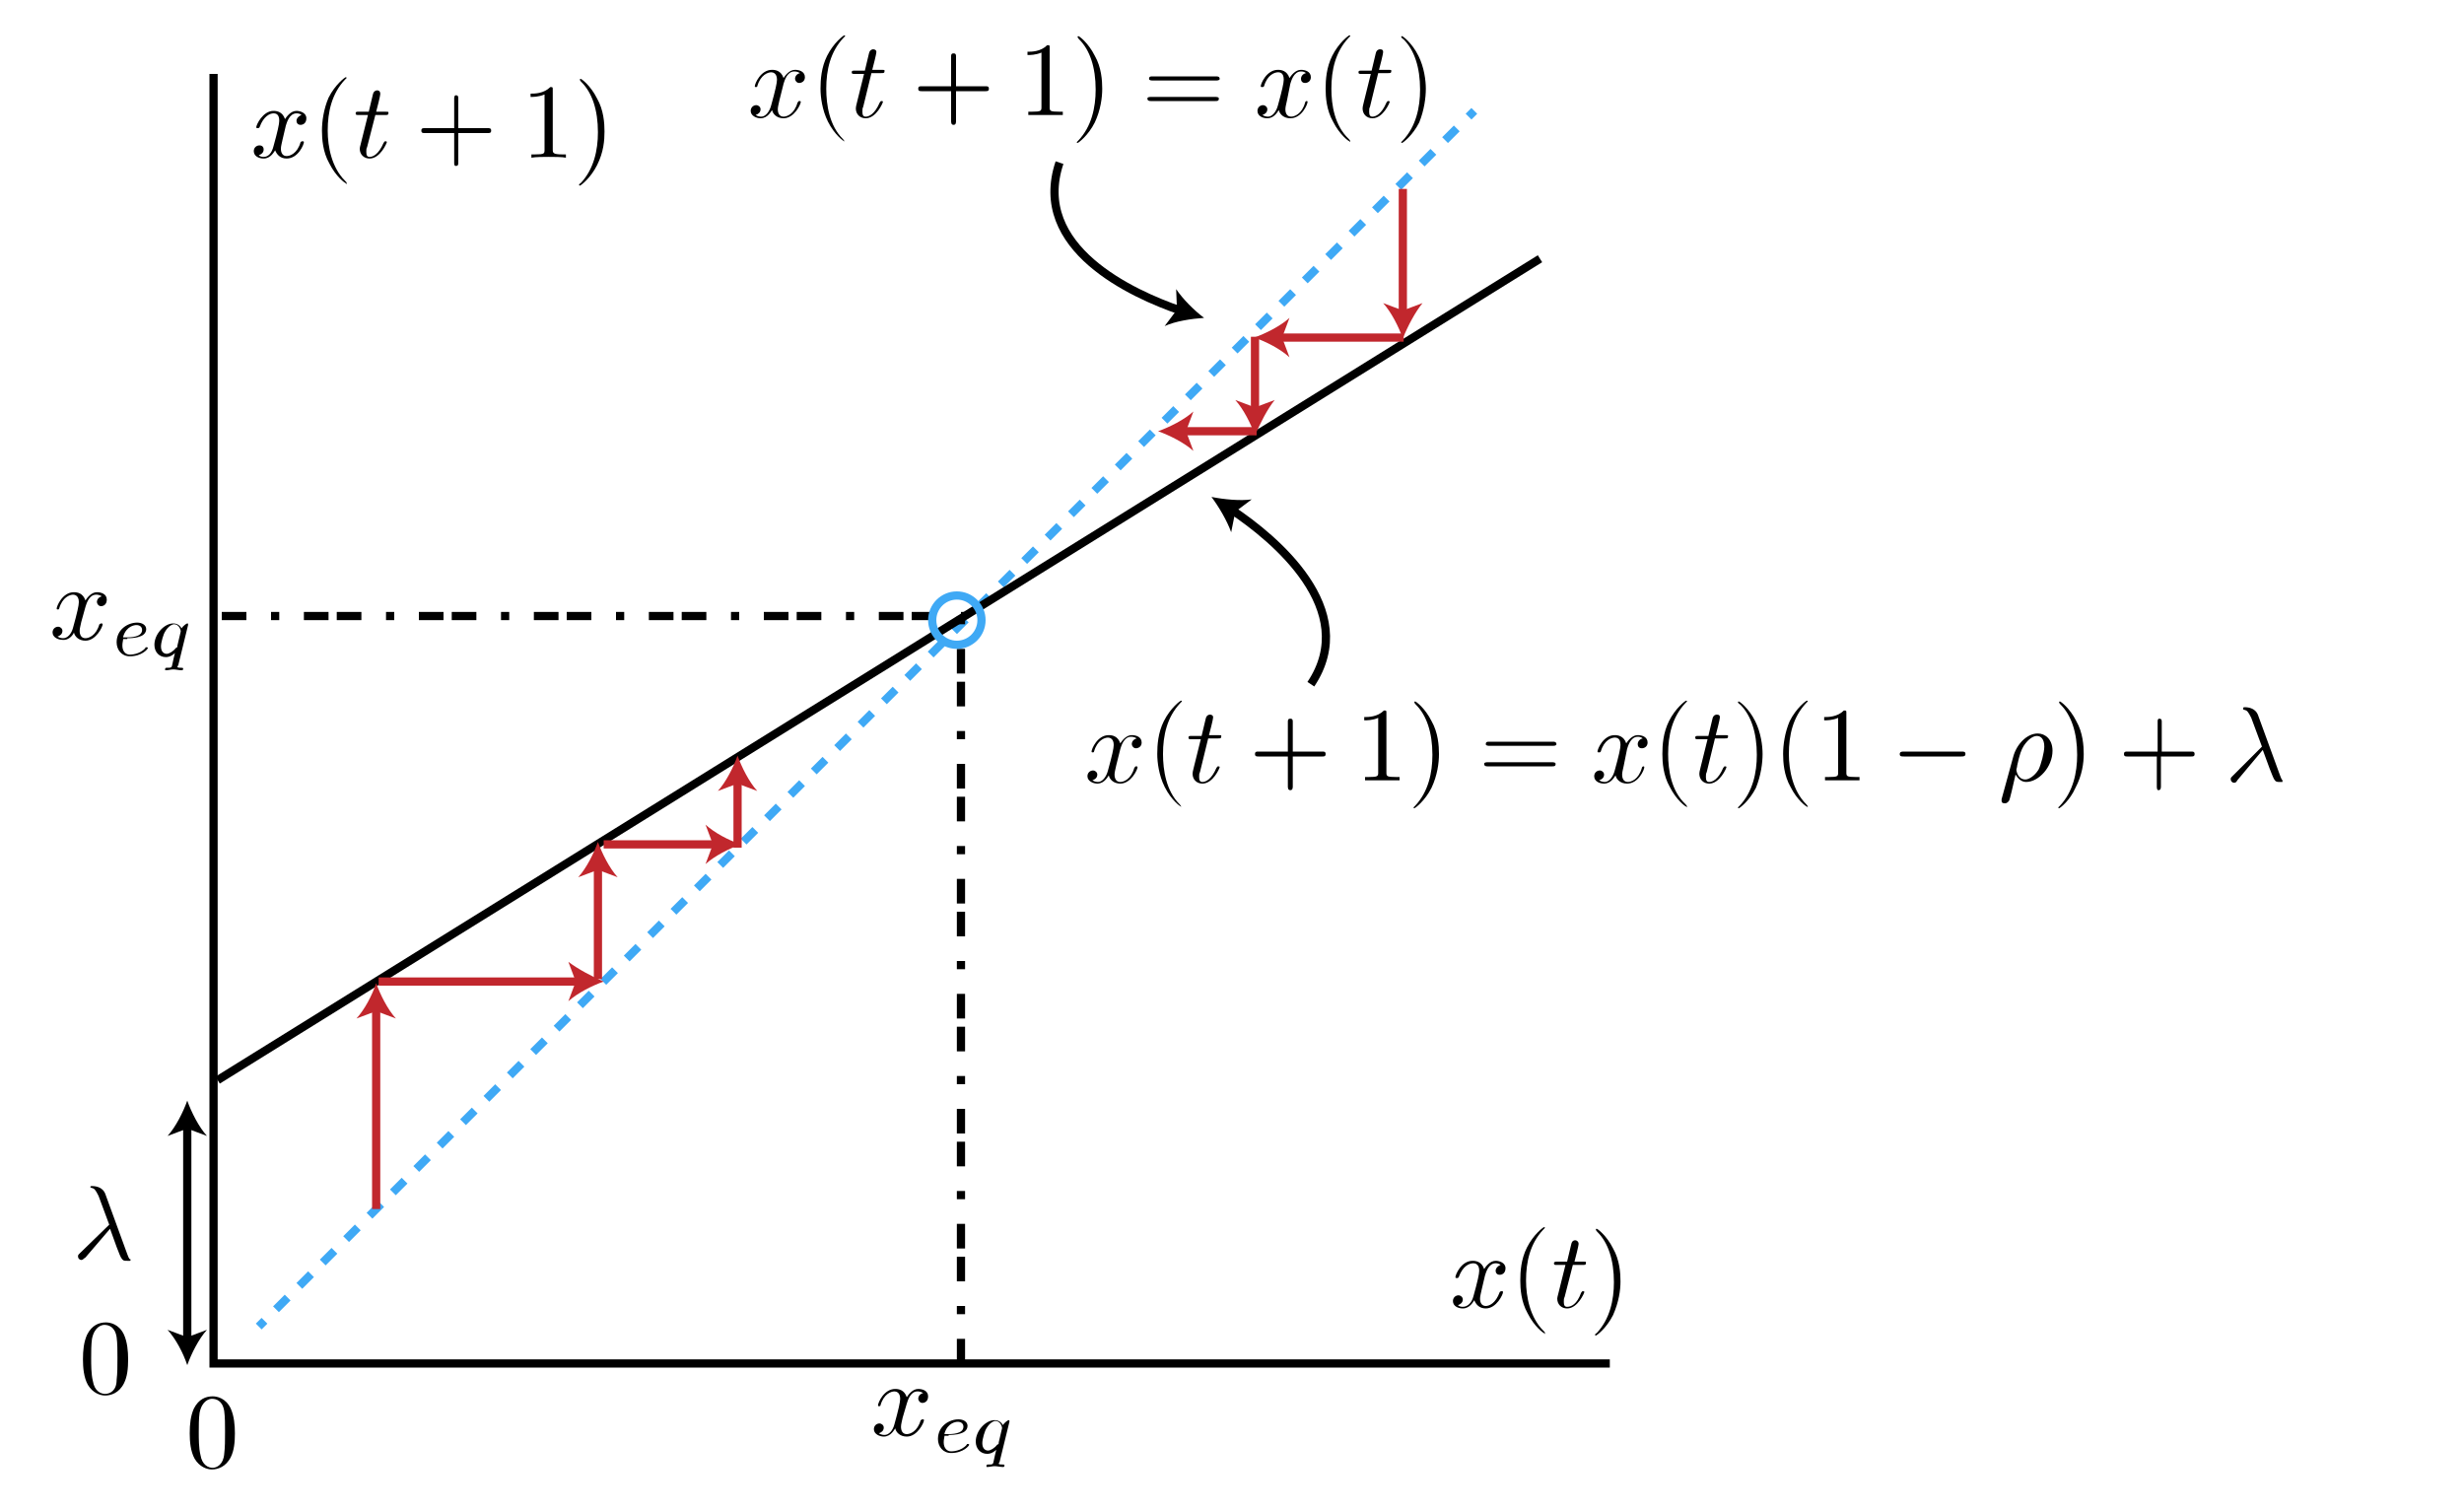 <?xml version="1.0" encoding="utf-8"?>
<!-- Generator: Adobe Illustrator 21.0.2, SVG Export Plug-In . SVG Version: 6.00 Build 0)  -->
<svg version="1.1" id="Layer_1" xmlns="http://www.w3.org/2000/svg" xmlns:xlink="http://www.w3.org/1999/xlink" x="0px" y="0px"
	 viewBox="0 0 300 184" style="enable-background:new 0 0 300 184;" xml:space="preserve">
<style type="text/css">
	.st0{fill:none;stroke:#000000;stroke-miterlimit:10;}
	.st1{fill:none;stroke:#3FA9F5;stroke-miterlimit:10;}
	.st2{fill:none;stroke:#3FA9F5;stroke-miterlimit:10;stroke-dasharray:2.013,2.013;}
	.st3{clip-path:url(#SVGID_2_);}
	.st4{clip-path:url(#SVGID_4_);}
	.st5{clip-path:url(#SVGID_6_);}
	.st6{clip-path:url(#SVGID_8_);}
	.st7{fill:none;stroke:#000000;stroke-miterlimit:10;stroke-dasharray:3,3,1;}
	.st8{fill:none;stroke:#C1272D;stroke-miterlimit:10;}
	.st9{fill:#C1272D;}
	.st10{clip-path:url(#SVGID_10_);}
	.st11{clip-path:url(#SVGID_12_);}
	.st12{clip-path:url(#SVGID_14_);}
	.st13{clip-path:url(#SVGID_16_);}
	.st14{clip-path:url(#SVGID_18_);}
</style>
<polyline class="st0" points="26,9 26,166 196,166 "/>
<g>
	<g>
		<line class="st1" x1="31.5" y1="161.5" x2="32.2" y2="160.8"/>
		<line class="st2" x1="33.6" y1="159.4" x2="178.1" y2="14.9"/>
		<line class="st1" x1="178.8" y1="14.2" x2="179.5" y2="13.5"/>
	</g>
</g>
<line class="st0" x1="26.5" y1="131.5" x2="187.5" y2="31.5"/>
<g>
	<defs>
		<rect id="SVGID_1_" x="29.9" y="9.2" width="44" height="14"/>
	</defs>
	<clipPath id="SVGID_2_">
		<use xlink:href="#SVGID_1_"  style="overflow:visible;"/>
	</clipPath>
	<path class="st3" d="M34.8,15.3c0.1-0.3,0.4-1.5,1.3-1.5c0.1,0,0.4,0,0.6,0.2c-0.3,0.1-0.6,0.4-0.6,0.7c0,0.2,0.1,0.5,0.5,0.5
		c0.3,0,0.7-0.2,0.7-0.8c0-0.7-0.8-0.9-1.2-0.9c-0.7,0-1.2,0.7-1.4,1c-0.3-0.9-1-1-1.4-1c-1.3,0-2.1,1.7-2.1,2
		c0,0.1,0.1,0.1,0.2,0.1c0.1,0,0.1,0,0.2-0.1c0.5-1.4,1.3-1.7,1.7-1.7c0.3,0,0.7,0.1,0.7,0.9c0,0.4-0.2,1.3-0.7,3.1
		c-0.2,0.8-0.6,1.3-1.2,1.3c-0.1,0-0.4,0-0.6-0.2c0.3-0.1,0.6-0.3,0.6-0.7s-0.3-0.5-0.5-0.5c-0.4,0-0.7,0.3-0.7,0.7
		c0,0.6,0.6,0.9,1.2,0.9c0.9,0,1.3-0.9,1.4-1c0.2,0.5,0.6,1,1.4,1c1.4,0,2.1-1.7,2.1-2c0-0.1-0.1-0.1-0.2-0.1
		c-0.1,0-0.2,0.1-0.2,0.1c-0.4,1.4-1.3,1.7-1.7,1.7c-0.5,0-0.7-0.4-0.7-0.9c0-0.3,0.1-0.6,0.2-1.1L34.8,15.3"/>
	<path class="st3" d="M42.2,22.3c0-0.1,0-0.1-0.2-0.3c-1.6-1.6-2.1-4.1-2.1-6.1c0-2.3,0.5-4.5,2.1-6.2c0.2-0.2,0.2-0.2,0.2-0.2
		c0-0.1-0.1-0.1-0.1-0.1c-0.1,0-1.3,0.9-2.1,2.5c-0.6,1.4-0.8,2.9-0.8,4c0,1,0.1,2.6,0.9,4c0.8,1.6,1.9,2.4,2,2.4
		C42.1,22.5,42.2,22.4,42.2,22.3"/>
	<path class="st3" d="M45.7,14h1.2c0.3,0,0.4,0,0.4-0.3c0-0.1-0.1-0.1-0.4-0.1h-1.1c0.5-1.9,0.5-2.1,0.5-2.2c0-0.2-0.1-0.4-0.4-0.4
		c0,0-0.4,0-0.5,0.5l-0.5,2.1h-1.2c-0.3,0-0.4,0-0.4,0.2c0,0.2,0.1,0.2,0.4,0.2h1.1c-0.9,3.7-1,3.9-1,4.1c0,0.7,0.5,1.2,1.2,1.2
		c1.3,0,2.1-1.9,2.1-2c0-0.1-0.1-0.1-0.2-0.1c-0.1,0-0.1,0.1-0.2,0.2c-0.6,1.4-1.3,1.7-1.7,1.7c-0.3,0-0.4-0.2-0.4-0.6
		c0-0.3,0-0.4,0.1-0.6L45.7,14"/>
	<path class="st3" d="M55.8,16.2h3.6c0.2,0,0.4,0,0.4-0.3s-0.2-0.3-0.4-0.3h-3.6v-3.6c0-0.2,0-0.4-0.3-0.4c-0.2,0-0.2,0.3-0.2,0.4
		v3.6h-3.6c-0.2,0-0.4,0-0.4,0.3s0.2,0.3,0.4,0.3h3.6v3.6c0,0.2,0,0.4,0.2,0.4c0.3,0,0.3-0.2,0.3-0.4V16.2"/>
	<path class="st3" d="M67.3,10.9c0-0.3,0-0.3-0.3-0.3c-0.8,0.8-1.9,0.8-2.4,0.8v0.4c0.3,0,1,0,1.7-0.3v6.7c0,0.5,0,0.6-1.2,0.6h-0.4
		v0.4c0.5-0.1,1.6-0.1,2.1-0.1c0.5,0,1.7,0,2.1,0.1v-0.4h-0.4c-1.2,0-1.2-0.2-1.2-0.6V10.9"/>
	<path class="st3" d="M73.6,16c0-1-0.1-2.6-0.9-4c-0.8-1.6-1.9-2.4-2-2.4c-0.1,0-0.1,0.1-0.1,0.1c0,0,0,0.1,0.2,0.3
		c1.3,1.3,2,3.4,2,6.1c0,2.2-0.5,4.5-2.1,6.2c-0.2,0.1-0.2,0.2-0.2,0.2c0,0.1,0.1,0.1,0.1,0.1c0.1,0,1.3-0.9,2.1-2.5
		C73.5,18.5,73.6,17.1,73.6,16"/>
</g>
<g>
	<defs>
		<rect id="SVGID_3_" x="176.3" y="149.2" width="21" height="14"/>
	</defs>
	<clipPath id="SVGID_4_">
		<use xlink:href="#SVGID_3_"  style="overflow:visible;"/>
	</clipPath>
	<path class="st4" d="M180.8,155.3c0.1-0.3,0.4-1.5,1.3-1.5c0.1,0,0.4,0,0.6,0.2c-0.3,0.1-0.6,0.4-0.6,0.7c0,0.2,0.1,0.5,0.5,0.5
		c0.3,0,0.7-0.2,0.7-0.8c0-0.7-0.8-0.9-1.2-0.9c-0.7,0-1.2,0.7-1.4,1c-0.3-0.9-1-1-1.4-1c-1.4,0-2.1,1.7-2.1,2
		c0,0.1,0.1,0.1,0.2,0.1c0.1,0,0.1,0,0.2-0.1c0.5-1.4,1.3-1.7,1.8-1.7c0.2,0,0.7,0.1,0.7,0.9c0,0.4-0.2,1.3-0.7,3.1
		c-0.2,0.8-0.7,1.3-1.3,1.3c-0.1,0-0.4,0-0.6-0.2c0.3-0.1,0.6-0.3,0.6-0.7c0-0.3-0.3-0.5-0.5-0.5c-0.4,0-0.7,0.3-0.7,0.7
		c0,0.6,0.6,0.9,1.2,0.9c0.9,0,1.3-0.9,1.4-1c0.2,0.5,0.6,1,1.4,1c1.3,0,2.1-1.7,2.1-2c0-0.1-0.1-0.1-0.2-0.1
		c-0.1,0-0.2,0.1-0.2,0.1c-0.5,1.4-1.3,1.7-1.7,1.7c-0.5,0-0.7-0.4-0.7-0.9c0-0.3,0.1-0.6,0.2-1.1L180.8,155.3"/>
	<path class="st4" d="M188.1,162.3c0-0.1,0-0.1-0.2-0.3c-1.6-1.6-2.1-4.1-2.1-6.1c0-2.3,0.5-4.5,2.1-6.2c0.2-0.2,0.2-0.2,0.2-0.2
		c0-0.1-0.1-0.1-0.1-0.1c-0.1,0-1.3,0.9-2.1,2.5c-0.7,1.4-0.8,2.9-0.8,4c0,1,0.1,2.6,0.9,4c0.8,1.6,1.9,2.4,2,2.4
		C188.1,162.5,188.1,162.4,188.1,162.3"/>
	<path class="st4" d="M191.5,154h1.2c0.3,0,0.4,0,0.4-0.3c0-0.1-0.1-0.1-0.3-0.1h-1.1c0.5-1.9,0.5-2.1,0.5-2.2
		c0-0.2-0.2-0.4-0.4-0.4c-0.1,0-0.4,0-0.5,0.5l-0.5,2.1h-1.2c-0.2,0-0.4,0-0.4,0.2c0,0.2,0.1,0.2,0.3,0.2h1.1c-0.9,3.7-1,3.9-1,4.1
		c0,0.7,0.5,1.2,1.2,1.2c1.3,0,2.1-1.9,2.1-2c0-0.1-0.1-0.1-0.2-0.1c-0.1,0-0.1,0.1-0.2,0.2c-0.5,1.4-1.2,1.7-1.7,1.7
		c-0.3,0-0.4-0.2-0.4-0.6c0-0.3,0-0.4,0.1-0.6L191.5,154"/>
	<path class="st4" d="M197.3,156c0-1-0.1-2.6-0.9-4c-0.8-1.6-1.9-2.4-2-2.4c-0.1,0-0.1,0.1-0.1,0.1c0,0,0,0.1,0.2,0.3
		c1.3,1.3,2,3.4,2,6.1c0,2.2-0.5,4.5-2.1,6.2c-0.2,0.1-0.2,0.2-0.2,0.2c0,0.1,0.1,0.1,0.1,0.1c0.1,0,1.3-0.9,2.1-2.5
		C197.1,158.5,197.3,157.1,197.3,156"/>
</g>
<g>
	<defs>
		<rect id="SVGID_5_" x="106.1" y="168.3" width="17" height="10.8"/>
	</defs>
	<clipPath id="SVGID_6_">
		<use xlink:href="#SVGID_5_"  style="overflow:visible;"/>
	</clipPath>
	<path class="st5" d="M110.4,170.9c0.1-0.3,0.4-1.5,1.3-1.5c0.1,0,0.4,0,0.7,0.2c-0.4,0.1-0.6,0.4-0.6,0.7c0,0.2,0.2,0.5,0.5,0.5
		c0.3,0,0.7-0.2,0.7-0.8c0-0.7-0.7-0.9-1.2-0.9c-0.7,0-1.2,0.7-1.4,1c-0.3-0.9-1-1-1.4-1c-1.4,0-2.1,1.7-2.1,2
		c0,0.1,0.1,0.1,0.1,0.1c0.1,0,0.2,0,0.2-0.1c0.4-1.4,1.3-1.7,1.7-1.7c0.2,0,0.7,0.1,0.7,0.9c0,0.4-0.2,1.3-0.7,3.1
		c-0.2,0.8-0.7,1.3-1.2,1.3c-0.1,0-0.4,0-0.7-0.2c0.3-0.1,0.6-0.3,0.6-0.7c0-0.3-0.3-0.5-0.5-0.5c-0.4,0-0.7,0.3-0.7,0.7
		c0,0.6,0.7,0.9,1.2,0.9c0.9,0,1.3-0.9,1.4-1c0.1,0.5,0.6,1,1.4,1c1.3,0,2.1-1.7,2.1-2c0-0.1-0.1-0.1-0.2-0.1
		c-0.1,0-0.1,0.1-0.2,0.1c-0.4,1.4-1.3,1.7-1.7,1.7c-0.5,0-0.7-0.4-0.7-0.9c0-0.3,0.1-0.6,0.2-1.1L110.4,170.9"/>
	<path class="st5" d="M115,174.5c0.4-1.3,1.4-1.4,1.6-1.4c0.4,0,0.7,0.2,0.7,0.6c0,0.9-1.5,0.9-1.9,0.9H115 M115.5,174.7
		c0.2,0,1,0,1.5-0.2c0.7-0.2,0.8-0.7,0.8-0.9c0-0.5-0.5-0.8-1.1-0.8c-1.1,0-2.5,0.8-2.5,2.4c0,0.9,0.6,1.7,1.6,1.7
		c1.5,0,2.2-0.9,2.2-1c0-0.1-0.1-0.1-0.2-0.1c-0.1,0-0.1,0-0.1,0.1c-0.7,0.8-1.8,0.8-1.9,0.8c-0.5,0-0.9-0.4-0.9-1.1
		c0-0.1,0-0.3,0.1-0.8H115.5z"/>
	<path class="st5" d="M121.6,175.6c0,0.2,0,0.2-0.2,0.3c-0.3,0.4-0.8,0.7-1.1,0.7c-0.3,0-0.7-0.2-0.7-0.9c0-0.5,0.3-1.5,0.5-1.8
		c0.4-0.7,0.9-0.9,1.1-0.9c0.6,0,0.8,0.7,0.8,0.8c0,0,0,0.1,0,0.1L121.6,175.6 M122.9,173.1c0-0.1,0-0.1,0-0.1c0-0.1,0-0.1-0.1-0.1
		c-0.1,0-0.5,0.3-0.7,0.6c-0.1-0.2-0.4-0.6-1-0.6c-1.1,0-2.3,1.3-2.3,2.6c0,0.9,0.6,1.5,1.4,1.5c0.5,0,0.9-0.3,1.1-0.5
		c0,0-0.3,1.2-0.3,1.3c-0.1,0.5-0.1,0.5-0.7,0.5c-0.1,0-0.2,0-0.2,0.2c0,0.1,0,0.1,0.1,0.1c0.3,0,0.6-0.1,0.9-0.1
		c0.3,0,0.7,0.1,1,0.1c0.1,0,0.2,0,0.2-0.2c0-0.1-0.1-0.1-0.2-0.1c-0.2,0-0.5,0-0.5-0.1c0,0,0-0.1,0.1-0.2L122.9,173.1z"/>
</g>
<g>
	<defs>
		<rect id="SVGID_7_" x="6.1" y="71.3" width="17" height="10.8"/>
	</defs>
	<clipPath id="SVGID_8_">
		<use xlink:href="#SVGID_7_"  style="overflow:visible;"/>
	</clipPath>
	<path class="st6" d="M10.4,73.9c0.1-0.3,0.4-1.5,1.3-1.5c0.1,0,0.4,0,0.7,0.2c-0.4,0.1-0.6,0.4-0.6,0.7c0,0.2,0.2,0.5,0.5,0.5
		c0.3,0,0.7-0.2,0.7-0.8c0-0.7-0.7-0.9-1.2-0.9c-0.7,0-1.2,0.7-1.4,1c-0.3-0.9-1-1-1.4-1c-1.4,0-2.1,1.7-2.1,2
		c0,0.1,0.1,0.1,0.1,0.1c0.1,0,0.2,0,0.2-0.1c0.4-1.4,1.3-1.7,1.7-1.7c0.2,0,0.7,0.1,0.7,0.9c0,0.4-0.2,1.3-0.7,3.1
		c-0.2,0.8-0.7,1.3-1.2,1.3c-0.1,0-0.4,0-0.7-0.2c0.3-0.1,0.6-0.3,0.6-0.7c0-0.3-0.3-0.5-0.5-0.5c-0.4,0-0.7,0.3-0.7,0.7
		c0,0.6,0.7,0.9,1.2,0.9C8.5,78,9,77.1,9,77c0.1,0.5,0.6,1,1.4,1c1.3,0,2.1-1.7,2.1-2c0-0.1-0.1-0.1-0.2-0.1c-0.1,0-0.1,0.1-0.2,0.1
		c-0.4,1.4-1.3,1.7-1.7,1.7c-0.5,0-0.7-0.4-0.7-0.9c0-0.3,0.1-0.6,0.2-1.1L10.4,73.9"/>
	<path class="st6" d="M15,77.5c0.4-1.3,1.4-1.4,1.6-1.4c0.4,0,0.7,0.2,0.7,0.6c0,0.9-1.5,0.9-1.9,0.9H15 M15.5,77.7
		c0.2,0,1,0,1.5-0.2c0.7-0.2,0.8-0.7,0.8-0.9c0-0.5-0.5-0.8-1.1-0.8c-1.1,0-2.5,0.8-2.5,2.4c0,0.9,0.6,1.7,1.6,1.7
		c1.5,0,2.2-0.9,2.2-1c0-0.1-0.1-0.1-0.2-0.1c-0.1,0-0.1,0-0.1,0.1c-0.7,0.8-1.8,0.8-1.9,0.8c-0.5,0-0.9-0.4-0.9-1.1
		c0-0.1,0-0.3,0.1-0.8H15.5z"/>
	<path class="st6" d="M21.6,78.6c0,0.2,0,0.2-0.2,0.3c-0.3,0.4-0.8,0.7-1.1,0.7c-0.3,0-0.7-0.2-0.7-0.9c0-0.5,0.3-1.5,0.5-1.8
		c0.4-0.7,0.9-0.9,1.1-0.9c0.6,0,0.8,0.7,0.8,0.8c0,0,0,0.1,0,0.1L21.6,78.6 M22.9,76.1c0-0.1,0-0.1,0-0.1c0-0.1,0-0.1-0.1-0.1
		c-0.1,0-0.5,0.3-0.7,0.6c-0.1-0.2-0.4-0.6-1-0.6c-1.1,0-2.3,1.3-2.3,2.6c0,0.9,0.6,1.5,1.4,1.5c0.5,0,0.9-0.3,1.1-0.5
		c0,0-0.3,1.2-0.3,1.3c-0.1,0.5-0.1,0.5-0.7,0.5c-0.1,0-0.2,0-0.2,0.2c0,0.1,0,0.1,0.1,0.1c0.3,0,0.6-0.1,0.9-0.1
		c0.3,0,0.7,0.1,1,0.1c0.1,0,0.2,0,0.2-0.2c0-0.1-0.1-0.1-0.2-0.1c-0.2,0-0.5,0-0.5-0.1c0,0,0-0.1,0.1-0.2L22.9,76.1z"/>
</g>
<polyline class="st7" points="27,75 117,75 117,166 "/>
<g>
	<g>
		<line class="st8" x1="45.8" y1="147.2" x2="45.8" y2="122.8"/>
		<g>
			<path class="st9" d="M45.8,119.7c0.5,1.4,1.4,3.2,2.4,4.3l-2.4-0.9l-2.4,0.9C44.4,122.9,45.3,121.2,45.8,119.7z"/>
		</g>
	</g>
</g>
<g>
	<g>
		<line class="st8" x1="170.8" y1="23" x2="170.8" y2="38.1"/>
		<g>
			<path class="st9" d="M170.8,41.2c-0.5-1.4-1.4-3.2-2.4-4.3l2.4,0.9l2.4-0.9C172.3,38,171.4,39.7,170.8,41.2z"/>
		</g>
	</g>
</g>
<g>
	<g>
		<line class="st8" x1="170.9" y1="41.1" x2="155.8" y2="41.1"/>
		<g>
			<path class="st9" d="M152.7,41.1c1.4-0.5,3.2-1.4,4.3-2.4l-0.9,2.4l0.9,2.4C155.9,42.5,154.2,41.6,152.7,41.1z"/>
		</g>
	</g>
</g>
<g>
	<g>
		<line class="st8" x1="152.8" y1="41" x2="152.8" y2="50"/>
		<g>
			<path class="st9" d="M152.8,53c-0.5-1.4-1.4-3.2-2.4-4.3l2.4,0.9l2.4-0.9C154.3,49.8,153.4,51.6,152.8,53z"/>
		</g>
	</g>
</g>
<g>
	<g>
		<line class="st8" x1="153" y1="52.5" x2="144" y2="52.5"/>
		<g>
			<path class="st9" d="M141,52.5c1.4-0.5,3.2-1.4,4.3-2.4l-0.9,2.4l0.9,2.4C144.2,53.9,142.4,53,141,52.5z"/>
		</g>
	</g>
</g>
<g>
	<g>
		<line class="st8" x1="46.1" y1="119.5" x2="70.5" y2="119.5"/>
		<g>
			<path class="st9" d="M73.5,119.5c-1.4,0.5-3.2,1.4-4.3,2.4l0.9-2.4l-0.9-2.4C70.4,118,72.1,118.9,73.5,119.5z"/>
		</g>
	</g>
</g>
<g>
	<g>
		<line class="st8" x1="72.8" y1="119.2" x2="72.8" y2="105.5"/>
		<g>
			<path class="st9" d="M72.8,102.5c0.5,1.4,1.4,3.2,2.4,4.3l-2.4-0.9l-2.4,0.9C71.4,105.7,72.3,103.9,72.8,102.5z"/>
		</g>
	</g>
</g>
<g>
	<g>
		<line class="st8" x1="73.5" y1="102.8" x2="87.1" y2="102.8"/>
		<g>
			<path class="st9" d="M90.2,102.8c-1.4,0.5-3.2,1.4-4.3,2.4l0.9-2.4l-0.9-2.4C87,101.4,88.7,102.3,90.2,102.8z"/>
		</g>
	</g>
</g>
<g>
	<g>
		<line class="st8" x1="89.8" y1="103.2" x2="89.8" y2="95"/>
		<g>
			<path class="st9" d="M89.8,92c0.5,1.4,1.4,3.2,2.4,4.3l-2.4-0.9l-2.4,0.9C88.4,95.2,89.3,93.4,89.8,92z"/>
		</g>
	</g>
</g>
<circle class="st1" cx="116.5" cy="75.5" r="3"/>
<g>
	<defs>
		<rect id="SVGID_9_" x="132.1" y="85.2" width="145.8" height="13.9"/>
	</defs>
	<clipPath id="SVGID_10_">
		<use xlink:href="#SVGID_9_"  style="overflow:visible;"/>
	</clipPath>
	<path class="st10" d="M136.4,91.2c0.1-0.3,0.4-1.5,1.3-1.5c0.1,0,0.4,0,0.7,0.2c-0.4,0.1-0.6,0.4-0.6,0.7c0,0.2,0.2,0.5,0.5,0.5
		c0.3,0,0.7-0.2,0.7-0.7c0-0.7-0.7-0.9-1.2-0.9c-0.7,0-1.2,0.7-1.4,1c-0.3-0.9-1-1-1.4-1c-1.4,0-2.1,1.7-2.1,2
		c0,0.1,0.1,0.1,0.1,0.1c0.1,0,0.2,0,0.2-0.1c0.4-1.4,1.3-1.7,1.7-1.7c0.2,0,0.7,0.1,0.7,0.9c0,0.4-0.2,1.3-0.7,3.1
		c-0.2,0.8-0.7,1.4-1.2,1.4c-0.1,0-0.4,0-0.7-0.2c0.3-0.1,0.6-0.3,0.6-0.7c0-0.3-0.3-0.5-0.5-0.5c-0.4,0-0.7,0.3-0.7,0.7
		c0,0.6,0.7,0.9,1.2,0.9c0.9,0,1.3-0.9,1.4-1c0.1,0.5,0.6,1,1.4,1c1.3,0,2.1-1.7,2.1-2c0-0.1-0.1-0.1-0.2-0.1
		c-0.1,0-0.1,0.1-0.2,0.2c-0.4,1.4-1.3,1.7-1.7,1.7c-0.5,0-0.7-0.4-0.7-0.9c0-0.3,0.1-0.6,0.2-1.1L136.4,91.2"/>
	<path class="st10" d="M143.8,98.2c0,0,0-0.1-0.2-0.3c-1.6-1.6-2-4.1-2-6.1c0-2.3,0.5-4.5,2.1-6.2c0.2-0.2,0.2-0.2,0.2-0.2
		c0-0.1-0.1-0.1-0.1-0.1c-0.1,0-1.3,0.9-2.1,2.5c-0.7,1.4-0.8,2.9-0.8,4c0,1,0.2,2.6,0.9,4c0.8,1.6,1.9,2.4,2,2.4
		C143.7,98.3,143.8,98.3,143.8,98.2"/>
	<path class="st10" d="M147.1,89.9h1.2c0.3,0,0.4,0,0.4-0.3c0-0.1-0.1-0.1-0.4-0.1h-1.1c0.5-1.9,0.5-2.1,0.5-2.2
		c0-0.2-0.2-0.3-0.4-0.3c0,0-0.4,0-0.5,0.5l-0.5,2.1h-1.2c-0.3,0-0.4,0-0.4,0.2c0,0.2,0.1,0.2,0.4,0.2h1.1c-0.9,3.7-1,3.9-1,4.2
		c0,0.7,0.5,1.2,1.2,1.2c1.3,0,2.1-1.9,2.1-2c0-0.1-0.1-0.1-0.2-0.1c-0.1,0-0.1,0.1-0.2,0.2c-0.6,1.4-1.3,1.7-1.7,1.7
		c-0.3,0-0.4-0.2-0.4-0.6c0-0.3,0-0.4,0.1-0.6L147.1,89.9"/>
	<path class="st10" d="M157.4,92.1h3.6c0.2,0,0.4,0,0.4-0.3c0-0.3-0.2-0.3-0.4-0.3h-3.6v-3.6c0-0.2,0-0.4-0.3-0.4
		c-0.3,0-0.3,0.2-0.3,0.4v3.6h-3.6c-0.2,0-0.4,0-0.4,0.3c0,0.3,0.2,0.3,0.4,0.3h3.6v3.6c0,0.2,0,0.5,0.3,0.5c0.3,0,0.3-0.3,0.3-0.5
		V92.1"/>
	<path class="st10" d="M168.8,86.8c0-0.3,0-0.3-0.3-0.3c-0.8,0.8-1.9,0.8-2.4,0.8v0.4c0.3,0,1,0,1.7-0.3V94c0,0.5,0,0.6-1.2,0.6
		h-0.4v0.4c0.5,0,1.6,0,2.1,0c0.5,0,1.7,0,2.1,0v-0.4H170c-1.2,0-1.2-0.1-1.2-0.6V86.8"/>
	<path class="st10" d="M175.2,91.8c0-1-0.1-2.6-0.9-4c-0.8-1.6-1.9-2.4-2-2.4c-0.1,0-0.1,0.1-0.1,0.1c0,0,0,0.1,0.2,0.3
		c1.3,1.3,2,3.4,2,6.1c0,2.2-0.5,4.5-2.1,6.2c-0.2,0.2-0.2,0.2-0.2,0.2c0,0.1,0.1,0.1,0.1,0.1c0.1,0,1.3-0.9,2.1-2.5
		C175,94.4,175.2,92.9,175.2,91.8"/>
	<path class="st10" d="M189,93.3c0.2,0,0.4,0,0.4-0.3c0-0.2-0.3-0.2-0.5-0.2h-7.7c-0.2,0-0.5,0-0.5,0.2c0,0.3,0.3,0.3,0.4,0.3H189
		 M189,90.8c0.2,0,0.5,0,0.5-0.2c0-0.3-0.3-0.3-0.4-0.3h-7.8c-0.2,0-0.4,0-0.4,0.3c0,0.2,0.3,0.2,0.5,0.2H189z"/>
	<path class="st10" d="M198.1,91.2c0.1-0.3,0.4-1.5,1.3-1.5c0.1,0,0.4,0,0.6,0.2c-0.4,0.1-0.6,0.4-0.6,0.7c0,0.2,0.1,0.5,0.5,0.5
		c0.3,0,0.7-0.2,0.7-0.7c0-0.7-0.7-0.9-1.2-0.9c-0.7,0-1.2,0.7-1.4,1c-0.3-0.9-1-1-1.4-1c-1.4,0-2.1,1.7-2.1,2
		c0,0.1,0.1,0.1,0.2,0.1c0.1,0,0.1,0,0.2-0.1c0.4-1.4,1.3-1.7,1.7-1.7c0.3,0,0.7,0.1,0.7,0.9c0,0.4-0.2,1.3-0.7,3.1
		c-0.2,0.8-0.7,1.4-1.2,1.4c-0.1,0-0.4,0-0.7-0.2c0.3-0.1,0.6-0.3,0.6-0.7c0-0.3-0.3-0.5-0.5-0.5c-0.4,0-0.7,0.3-0.7,0.7
		c0,0.6,0.6,0.9,1.2,0.9c0.9,0,1.3-0.9,1.4-1c0.1,0.5,0.6,1,1.4,1c1.4,0,2.1-1.7,2.1-2c0-0.1-0.1-0.1-0.1-0.1
		c-0.1,0-0.2,0.1-0.2,0.2c-0.4,1.4-1.3,1.7-1.7,1.7c-0.5,0-0.7-0.4-0.7-0.9c0-0.3,0.1-0.6,0.2-1.1L198.1,91.2"/>
	<path class="st10" d="M205.4,98.2c0,0,0-0.1-0.2-0.3c-1.7-1.6-2.1-4.1-2.1-6.1c0-2.3,0.5-4.5,2.1-6.2c0.2-0.2,0.2-0.2,0.2-0.2
		c0-0.1-0.1-0.1-0.1-0.1c-0.1,0-1.3,0.9-2.1,2.5c-0.7,1.4-0.8,2.9-0.8,4c0,1,0.1,2.6,0.9,4c0.8,1.6,1.9,2.4,2,2.4
		C205.4,98.3,205.4,98.3,205.4,98.2"/>
	<path class="st10" d="M208.8,89.9h1.2c0.3,0,0.4,0,0.4-0.3c0-0.1-0.1-0.1-0.4-0.1h-1.1c0.5-1.9,0.5-2.1,0.5-2.2
		c0-0.2-0.1-0.3-0.4-0.3c0,0-0.4,0-0.5,0.5l-0.5,2.1h-1.2c-0.3,0-0.4,0-0.4,0.2c0,0.2,0.1,0.2,0.4,0.2h1.1c-0.9,3.7-1,3.9-1,4.2
		c0,0.7,0.5,1.2,1.2,1.2c1.3,0,2.1-1.9,2.1-2c0-0.1-0.1-0.1-0.2-0.1c-0.1,0-0.1,0.1-0.2,0.2c-0.6,1.4-1.3,1.7-1.7,1.7
		c-0.3,0-0.4-0.2-0.4-0.6c0-0.3,0-0.4,0.1-0.6L208.8,89.9"/>
	<path class="st10" d="M214.6,91.8c0-1-0.2-2.6-0.9-4c-0.8-1.6-1.9-2.4-2-2.4c-0.1,0-0.1,0.1-0.1,0.1c0,0,0,0.1,0.3,0.3
		c1.3,1.3,2,3.4,2,6.1c0,2.2-0.5,4.5-2.1,6.2c-0.2,0.2-0.2,0.2-0.2,0.2c0,0.1,0.1,0.1,0.1,0.1c0.1,0,1.3-0.9,2.1-2.5
		C214.4,94.4,214.6,92.9,214.6,91.8"/>
	<path class="st10" d="M220.1,98.2c0,0,0-0.1-0.2-0.3c-1.6-1.6-2.1-4.1-2.1-6.1c0-2.3,0.5-4.5,2.1-6.2c0.2-0.2,0.2-0.2,0.2-0.2
		c0-0.1-0.1-0.1-0.1-0.1c-0.1,0-1.3,0.9-2.1,2.5c-0.6,1.4-0.8,2.9-0.8,4c0,1,0.1,2.6,0.9,4c0.8,1.6,1.9,2.4,2,2.4
		C220.1,98.3,220.1,98.3,220.1,98.2"/>
	<path class="st10" d="M224.8,86.8c0-0.3,0-0.3-0.3-0.3c-0.8,0.8-1.9,0.8-2.4,0.8v0.4c0.3,0,1,0,1.7-0.3V94c0,0.5,0,0.6-1.2,0.6
		h-0.4v0.4c0.5,0,1.6,0,2.1,0c0.5,0,1.7,0,2.1,0v-0.4H226c-1.2,0-1.2-0.1-1.2-0.6V86.8"/>
	<path class="st10" d="M238.8,92.1c0.2,0,0.5,0,0.5-0.3c0-0.3-0.2-0.3-0.5-0.3h-7c-0.2,0-0.5,0-0.5,0.3c0,0.3,0.2,0.3,0.5,0.3H238.8
		"/>
	<path class="st10" d="M246.6,94.9c-0.9,0-1.1-1-1.1-1.2c0-0.1,0.1-0.3,0.1-0.5c0.3-1.4,0.5-1.9,0.8-2.4c0.6-0.9,1.2-1.2,1.6-1.2
		c0.5,0,0.9,0.4,0.9,1.3c0,0.7-0.4,2.2-0.7,2.8C247.7,94.5,247,94.9,246.6,94.9 M243.7,97.3c0,0.2,0,0.2,0,0.2
		c0,0.2,0.1,0.3,0.4,0.3c0.3,0,0.4-0.2,0.5-0.3c0.1-0.1,0.5-1.9,0.8-3.2c0.3,0.5,0.7,0.9,1.3,0.9c1.5,0,3.2-1.8,3.2-3.8
		c0-1.4-0.9-2.1-1.8-2.1c-1.3,0-2.6,1.3-3,2.9L243.7,97.3z"/>
	<path class="st10" d="M253.7,91.8c0-1-0.1-2.6-0.9-4c-0.8-1.6-1.9-2.4-2-2.4c-0.1,0-0.1,0.1-0.1,0.1c0,0,0,0.1,0.2,0.3
		c1.3,1.3,2,3.4,2,6.1c0,2.2-0.5,4.5-2.1,6.2c-0.2,0.2-0.2,0.2-0.2,0.2c0,0.1,0.1,0.1,0.1,0.1c0.1,0,1.3-0.9,2-2.5
		C253.5,94.4,253.7,92.9,253.7,91.8"/>
	<path class="st10" d="M263.2,92.1h3.6c0.2,0,0.4,0,0.4-0.3c0-0.3-0.2-0.3-0.4-0.3h-3.6v-3.6c0-0.2,0-0.4-0.3-0.4
		c-0.2,0-0.2,0.2-0.2,0.4v3.6H259c-0.2,0-0.4,0-0.4,0.3c0,0.3,0.2,0.3,0.4,0.3h3.6v3.6c0,0.2,0,0.5,0.2,0.5c0.3,0,0.3-0.3,0.3-0.5
		V92.1"/>
	<path class="st10" d="M275.5,91.3c0.5,1.4,1.2,3.3,1.4,3.6c0.2,0.3,0.3,0.3,0.7,0.3h0.3c0.1,0,0.1-0.1,0.1-0.1c0,0,0-0.1-0.1-0.1
		c-0.1-0.1-0.2-0.3-0.3-0.6l-2.7-7.4c-0.3-0.7-1-0.9-1.6-0.9c-0.1,0-0.2,0-0.2,0.2c0,0.1,0.1,0.1,0.1,0.1c0.4,0.1,0.5,0.2,0.9,1
		l1.3,3.5l-3.6,3.6c-0.2,0.2-0.2,0.2-0.2,0.4c0,0.2,0.2,0.4,0.4,0.4c0.2,0,0.3-0.1,0.4-0.3L275.5,91.3"/>
</g>
<g>
	<g>
		<path class="st0" d="M159.6,83.3c6.1-9.1-4.5-17.8-9.6-21.2"/>
		<g>
			<path d="M147.5,60.5c1.5,0.3,3.5,0.5,4.9,0.3l-2,1.5l-0.5,2.5C149.4,63.4,148.4,61.7,147.5,60.5z"/>
		</g>
	</g>
</g>
<g>
	<g>
		<path class="st0" d="M129,19.8c-3.5,10.4,8.9,16,14.7,18"/>
		<g>
			<path d="M146.6,38.7c-1.5,0.1-3.5,0.4-4.8,1l1.5-2l-0.1-2.5C144,36.4,145.4,37.8,146.6,38.7z"/>
		</g>
	</g>
</g>
<g>
	<defs>
		<rect id="SVGID_11_" x="9.1" y="144.3" width="6.8" height="9.4"/>
	</defs>
	<clipPath id="SVGID_12_">
		<use xlink:href="#SVGID_11_"  style="overflow:visible;"/>
	</clipPath>
	<path class="st11" d="M13.4,149.6c0.5,1.4,1.2,3.4,1.4,3.6c0.2,0.3,0.3,0.3,0.7,0.3h0.3c0.1,0,0.1-0.1,0.1-0.1c0-0.1,0-0.1-0.1-0.1
		c-0.1-0.1-0.2-0.3-0.3-0.6l-2.7-7.4c-0.3-0.7-1-0.9-1.6-0.9c-0.1,0-0.2,0-0.2,0.1c0,0.1,0.1,0.1,0.1,0.1c0.4,0.1,0.5,0.2,0.9,1
		l1.3,3.5l-3.6,3.5c-0.2,0.2-0.2,0.2-0.2,0.4c0,0.2,0.2,0.4,0.4,0.4c0.2,0,0.3-0.2,0.5-0.3L13.4,149.6"/>
</g>
<g>
	<g>
		<line class="st0" x1="22.8" y1="163.1" x2="22.8" y2="137"/>
		<g>
			<path d="M22.8,166.2c0.5-1.4,1.4-3.2,2.4-4.3l-2.4,0.9l-2.4-0.9C21.4,163,22.3,164.7,22.8,166.2z"/>
		</g>
		<g>
			<path d="M22.8,134c0.5,1.4,1.4,3.2,2.4,4.3l-2.4-0.9l-2.4,0.9C21.4,137.2,22.3,135.4,22.8,134z"/>
		</g>
	</g>
</g>
<g>
	<defs>
		<rect id="SVGID_13_" x="23" y="170" width="6" height="9"/>
	</defs>
	<clipPath id="SVGID_14_">
		<use xlink:href="#SVGID_13_"  style="overflow:visible;"/>
	</clipPath>
	<path class="st12" d="M25.9,178.7c-0.5,0-1.3-0.3-1.5-1.6c-0.2-0.8-0.2-2-0.2-2.7c0-0.8,0-1.7,0.1-2.4c0.3-1.5,1.2-1.7,1.5-1.7
		c0.5,0,1.3,0.2,1.5,1.5c0.1,0.7,0.1,1.7,0.1,2.5c0,1,0,1.9-0.1,2.7C27.2,178.3,26.4,178.7,25.9,178.7 M28.6,174.5
		c0-1-0.1-2.1-0.5-3c-0.6-1.3-1.7-1.5-2.2-1.5c-0.8,0-1.7,0.3-2.3,1.5c-0.4,0.9-0.5,1.9-0.5,3c0,1,0.1,2.2,0.6,3.1
		c0.6,1,1.5,1.3,2.1,1.3c0.7,0,1.7-0.3,2.3-1.5C28.5,176.6,28.6,175.6,28.6,174.5z"/>
</g>
<g>
	<defs>
		<rect id="SVGID_15_" x="10" y="161" width="6" height="9"/>
	</defs>
	<clipPath id="SVGID_16_">
		<use xlink:href="#SVGID_15_"  style="overflow:visible;"/>
	</clipPath>
	<path class="st13" d="M12.8,169.7c-0.5,0-1.3-0.3-1.5-1.6c-0.2-0.8-0.2-2-0.2-2.7c0-0.8,0-1.7,0.1-2.4c0.3-1.5,1.2-1.7,1.5-1.7
		c0.5,0,1.3,0.2,1.5,1.5c0.1,0.7,0.1,1.7,0.1,2.5c0,1,0,1.9-0.1,2.7C14.2,169.3,13.4,169.7,12.8,169.7 M15.6,165.5
		c0-1-0.1-2.1-0.5-3c-0.6-1.3-1.7-1.5-2.2-1.5c-0.8,0-1.7,0.3-2.3,1.5c-0.4,0.9-0.5,1.9-0.5,3c0,1,0.1,2.2,0.6,3.1
		c0.6,1,1.5,1.3,2.1,1.3c0.7,0,1.7-0.3,2.3-1.5C15.5,167.6,15.6,166.6,15.6,165.5z"/>
</g>
<g>
	<defs>
		<rect id="SVGID_17_" x="91.1" y="4.2" width="83" height="14"/>
	</defs>
	<clipPath id="SVGID_18_">
		<use xlink:href="#SVGID_17_"  style="overflow:visible;"/>
	</clipPath>
	<path class="st14" d="M95.4,10.2c0.1-0.3,0.4-1.5,1.3-1.5c0.1,0,0.4,0,0.7,0.2c-0.4,0.1-0.6,0.4-0.6,0.7c0,0.2,0.2,0.5,0.5,0.5
		c0.3,0,0.7-0.2,0.7-0.7c0-0.7-0.7-0.9-1.2-0.9c-0.7,0-1.2,0.7-1.4,1c-0.3-0.9-1-1-1.4-1c-1.4,0-2.1,1.7-2.1,2
		c0,0.1,0.1,0.1,0.1,0.1c0.1,0,0.2,0,0.2-0.1c0.4-1.4,1.3-1.7,1.7-1.7c0.2,0,0.7,0.1,0.7,0.9c0,0.4-0.2,1.3-0.7,3.1
		c-0.2,0.8-0.7,1.4-1.2,1.4c-0.1,0-0.4,0-0.7-0.2c0.3-0.1,0.6-0.3,0.6-0.7c0-0.3-0.3-0.5-0.5-0.5c-0.4,0-0.7,0.3-0.7,0.7
		c0,0.6,0.7,0.9,1.2,0.9c0.9,0,1.3-0.9,1.4-1c0.1,0.5,0.6,1,1.4,1c1.3,0,2.1-1.7,2.1-2c0-0.1-0.1-0.1-0.2-0.1
		c-0.1,0-0.1,0.1-0.2,0.2c-0.4,1.4-1.3,1.7-1.7,1.7c-0.5,0-0.7-0.4-0.7-0.9c0-0.3,0.1-0.6,0.2-1.1L95.4,10.2"/>
	<path class="st14" d="M102.8,17.2c0,0,0-0.1-0.2-0.3c-1.6-1.6-2-4.1-2-6.1c0-2.3,0.5-4.5,2.1-6.2c0.2-0.2,0.2-0.2,0.2-0.2
		c0-0.1-0.1-0.1-0.1-0.1c-0.1,0-1.3,0.9-2.1,2.5c-0.7,1.4-0.8,2.9-0.8,4c0,1,0.2,2.6,0.9,4c0.8,1.6,1.9,2.4,2,2.4
		C102.7,17.3,102.8,17.3,102.8,17.2"/>
	<path class="st14" d="M106.1,8.9h1.2c0.3,0,0.4,0,0.4-0.3c0-0.1-0.1-0.1-0.4-0.1h-1.1c0.5-1.9,0.5-2.1,0.5-2.2
		c0-0.2-0.2-0.3-0.4-0.3c0,0-0.4,0-0.5,0.5l-0.5,2.1h-1.2c-0.3,0-0.4,0-0.4,0.2c0,0.2,0.1,0.2,0.4,0.2h1.1c-0.9,3.7-1,3.9-1,4.2
		c0,0.7,0.5,1.2,1.2,1.2c1.3,0,2.1-1.9,2.1-2c0-0.1-0.1-0.1-0.2-0.1c-0.1,0-0.1,0.1-0.2,0.2c-0.6,1.4-1.3,1.7-1.7,1.7
		c-0.3,0-0.4-0.2-0.4-0.6c0-0.3,0-0.4,0.1-0.6L106.1,8.9"/>
	<path class="st14" d="M116.4,11.1h3.6c0.2,0,0.4,0,0.4-0.3c0-0.3-0.2-0.3-0.4-0.3h-3.6V6.9c0-0.2,0-0.4-0.3-0.4
		c-0.3,0-0.3,0.2-0.3,0.4v3.6h-3.6c-0.2,0-0.4,0-0.4,0.3c0,0.3,0.2,0.3,0.4,0.3h3.6v3.6c0,0.2,0,0.5,0.3,0.5c0.3,0,0.3-0.3,0.3-0.5
		V11.1"/>
	<path class="st14" d="M127.8,5.8c0-0.3,0-0.3-0.3-0.3c-0.8,0.8-1.9,0.8-2.4,0.8v0.4c0.3,0,1,0,1.7-0.3V13c0,0.5,0,0.6-1.2,0.6h-0.4
		v0.4c0.5,0,1.6,0,2.1,0c0.5,0,1.7,0,2.1,0v-0.4H129c-1.2,0-1.2-0.1-1.2-0.6V5.8"/>
	<path class="st14" d="M134.2,10.8c0-1-0.1-2.6-0.9-4c-0.8-1.6-1.9-2.4-2-2.4c-0.1,0-0.1,0.1-0.1,0.1c0,0,0,0.1,0.2,0.3
		c1.3,1.3,2,3.4,2,6.1c0,2.2-0.5,4.5-2.1,6.2c-0.2,0.2-0.2,0.2-0.2,0.2c0,0.1,0.1,0.1,0.1,0.1c0.1,0,1.3-0.9,2.1-2.5
		C134,13.4,134.2,11.9,134.2,10.8"/>
	<path class="st14" d="M148,12.3c0.2,0,0.4,0,0.4-0.3c0-0.2-0.3-0.2-0.5-0.2h-7.7c-0.2,0-0.5,0-0.5,0.2c0,0.3,0.3,0.3,0.4,0.3H148
		 M148,9.8c0.2,0,0.5,0,0.5-0.2c0-0.3-0.3-0.3-0.4-0.3h-7.8c-0.2,0-0.4,0-0.4,0.3c0,0.2,0.3,0.2,0.5,0.2H148z"/>
	<path class="st14" d="M157.1,10.2c0.1-0.3,0.4-1.5,1.3-1.5c0.1,0,0.4,0,0.6,0.2c-0.4,0.1-0.6,0.4-0.6,0.7c0,0.2,0.1,0.5,0.5,0.5
		c0.3,0,0.7-0.2,0.7-0.7c0-0.7-0.7-0.9-1.2-0.9c-0.7,0-1.2,0.7-1.4,1c-0.3-0.9-1-1-1.4-1c-1.4,0-2.1,1.7-2.1,2
		c0,0.1,0.1,0.1,0.2,0.1c0.1,0,0.1,0,0.2-0.1c0.4-1.4,1.3-1.7,1.7-1.7c0.3,0,0.7,0.1,0.7,0.9c0,0.4-0.2,1.3-0.7,3.1
		c-0.2,0.8-0.7,1.4-1.2,1.4c-0.1,0-0.4,0-0.7-0.2c0.3-0.1,0.6-0.3,0.6-0.7c0-0.3-0.3-0.5-0.5-0.5c-0.4,0-0.7,0.3-0.7,0.7
		c0,0.6,0.6,0.9,1.2,0.9c0.9,0,1.3-0.9,1.4-1c0.1,0.5,0.6,1,1.4,1c1.4,0,2.1-1.7,2.1-2c0-0.1-0.1-0.1-0.1-0.1
		c-0.1,0-0.2,0.1-0.2,0.2c-0.4,1.4-1.3,1.7-1.7,1.7c-0.5,0-0.7-0.4-0.7-0.9c0-0.3,0.1-0.6,0.2-1.1L157.1,10.2"/>
	<path class="st14" d="M164.4,17.2c0,0,0-0.1-0.2-0.3c-1.7-1.6-2.1-4.1-2.1-6.1c0-2.3,0.5-4.5,2.1-6.2c0.2-0.2,0.2-0.2,0.2-0.2
		c0-0.1-0.1-0.1-0.1-0.1c-0.1,0-1.3,0.9-2.1,2.5c-0.7,1.4-0.8,2.9-0.8,4c0,1,0.1,2.6,0.9,4c0.8,1.6,1.9,2.4,2,2.4
		C164.4,17.3,164.4,17.3,164.4,17.2"/>
	<path class="st14" d="M167.8,8.9h1.2c0.3,0,0.4,0,0.4-0.3c0-0.1-0.1-0.1-0.4-0.1h-1.1c0.5-1.9,0.5-2.1,0.5-2.2
		c0-0.2-0.1-0.3-0.4-0.3c0,0-0.4,0-0.5,0.5l-0.5,2.1h-1.2c-0.3,0-0.4,0-0.4,0.2c0,0.2,0.1,0.2,0.4,0.2h1.1c-0.9,3.7-1,3.9-1,4.2
		c0,0.7,0.5,1.2,1.2,1.2c1.3,0,2.1-1.9,2.1-2c0-0.1-0.1-0.1-0.2-0.1c-0.1,0-0.1,0.1-0.2,0.2c-0.6,1.4-1.3,1.7-1.7,1.7
		c-0.3,0-0.4-0.2-0.4-0.6c0-0.3,0-0.4,0.1-0.6L167.8,8.9"/>
	<path class="st14" d="M173.6,10.8c0-1-0.2-2.6-0.9-4c-0.8-1.6-1.9-2.4-2-2.4c-0.1,0-0.1,0.1-0.1,0.1c0,0,0,0.1,0.3,0.3
		c1.3,1.3,2,3.4,2,6.1c0,2.2-0.5,4.5-2.1,6.2c-0.2,0.2-0.2,0.2-0.2,0.2c0,0.1,0.1,0.1,0.1,0.1c0.1,0,1.3-0.9,2.1-2.5
		C173.4,13.4,173.6,11.9,173.6,10.8"/>
</g>
</svg>
